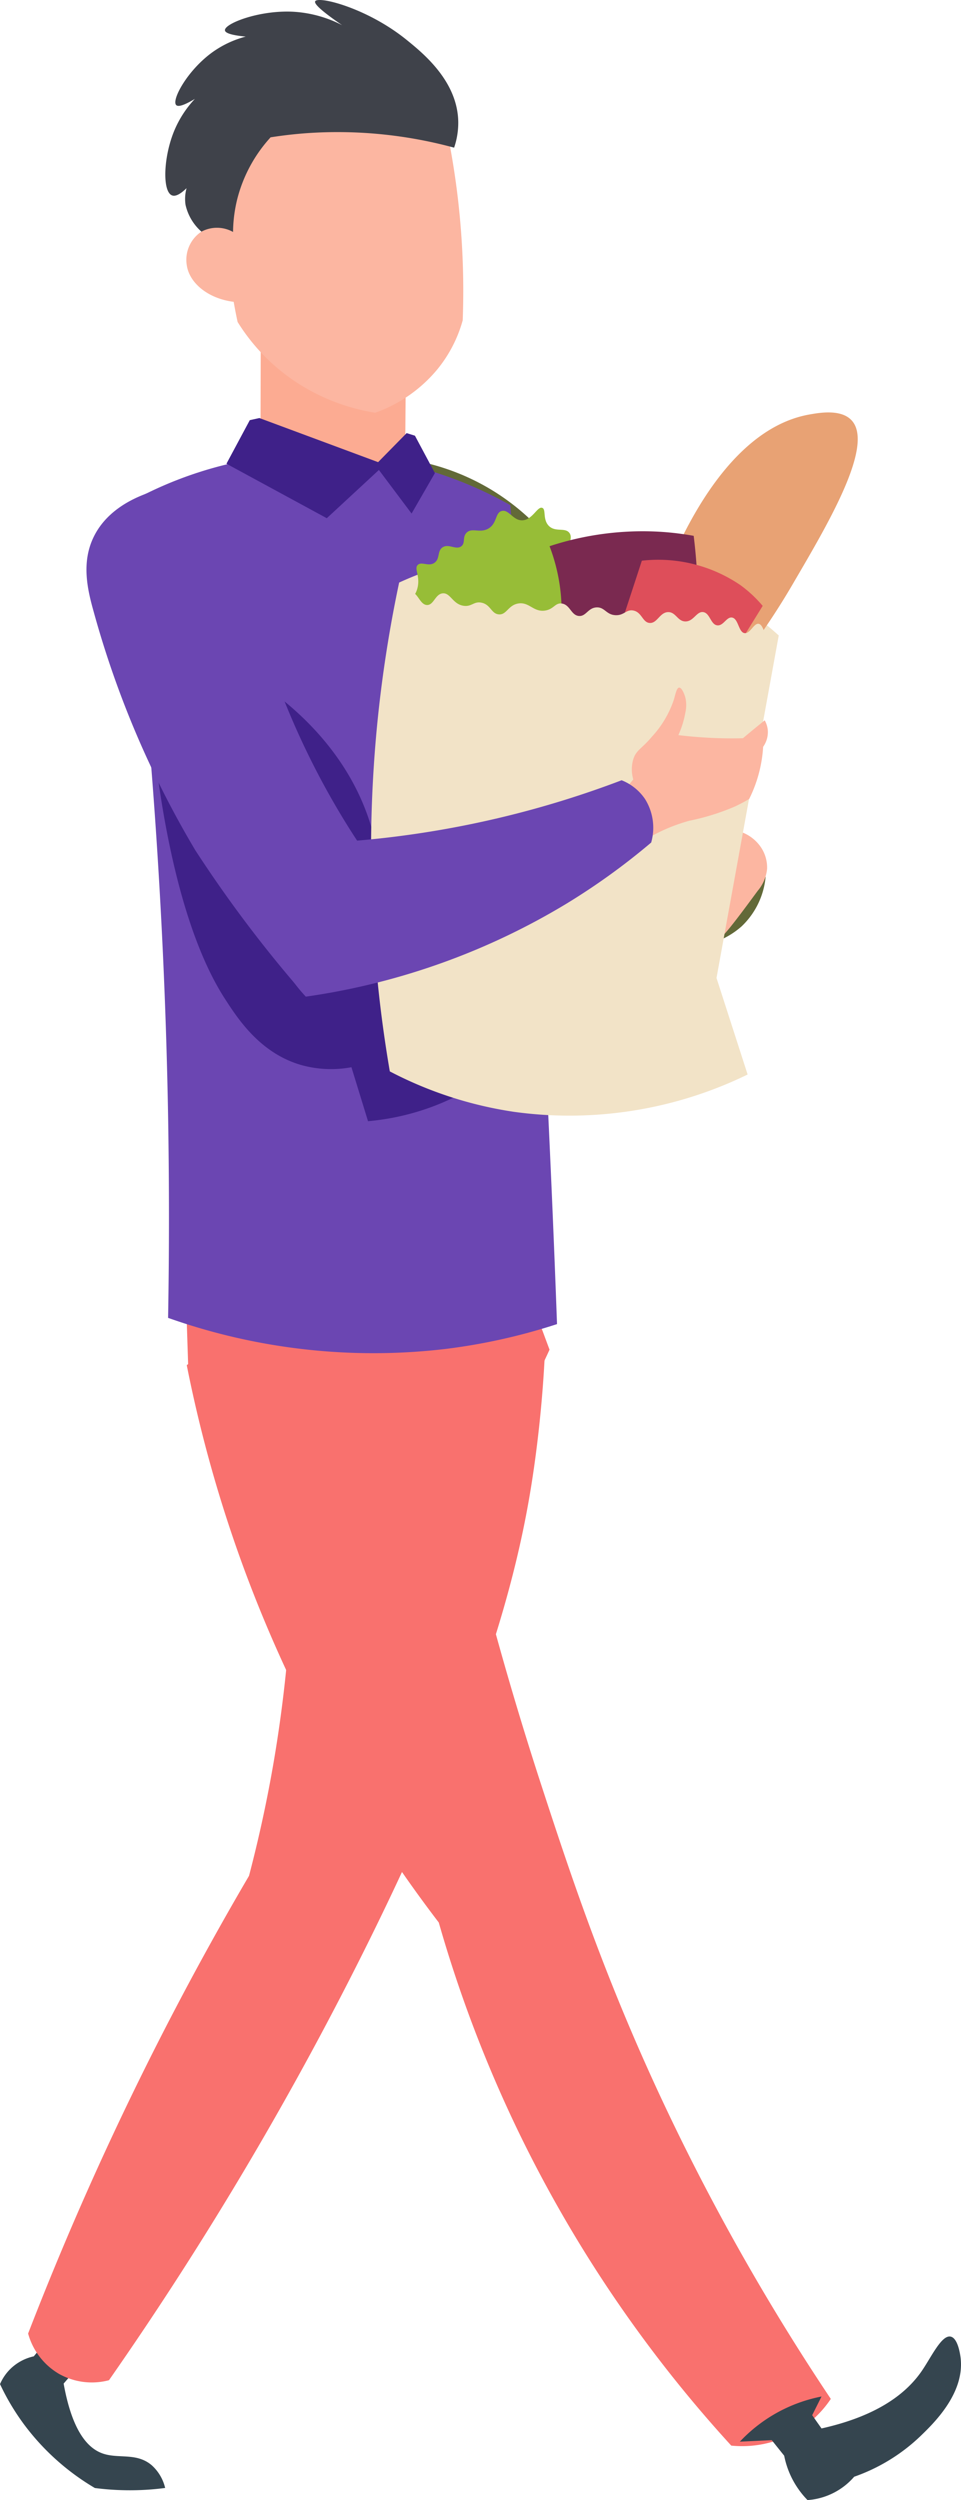 <svg id="Group_970" data-name="Group 970" xmlns="http://www.w3.org/2000/svg" width="106.387" height="276.574" viewBox="0 0 106.387 276.574">
  <path id="Path_1822" data-name="Path 1822" d="M-474.768-253.312l-2.051,11.752c1.673,3.222,3.531,6.52,5.6,9.867a154.514,154.514,0,0,0,26.655,32.244,8.885,8.885,0,0,0,7-2.176,8.659,8.659,0,0,0,2.649-5.447,143.392,143.392,0,0,1-10.514-13.109A143.831,143.831,0,0,1-459.745-245.4a25.459,25.459,0,0,0-5.838-4.7A25.538,25.538,0,0,0-474.768-253.312Z" transform="translate(519.672 304.096)" fill="#626938"/>
  <path id="Path_1823" data-name="Path 1823" d="M-458-234.8A4.443,4.443,0,0,1-455.42-233a4.009,4.009,0,0,1,.689,2.411,4.419,4.419,0,0,1-1.033,2.411c-2.211,3-4.258,5.78-4.651,5.511-.118-.08-.107-.46.518-1.809.013-.9.067-1.845.171-2.84A32.137,32.137,0,0,1-458-234.8Z" transform="translate(539.651 326.718)" fill="#fcb6a1"/>
  <path id="Path_1824" data-name="Path 1824" d="M-490.335-159.971l-2.027,2.453a5.361,5.361,0,0,0-2.5,1.307,5.277,5.277,0,0,0-1.238,1.767,26.128,26.128,0,0,0,2.653,4.451,26.6,26.6,0,0,0,7.847,7.043,30.184,30.184,0,0,0,3.5.247,29.954,29.954,0,0,0,4.282-.253,4.889,4.889,0,0,0-1.491-2.516c-1.7-1.44-3.7-.669-5.469-1.313-1.58-.573-3.325-2.4-4.278-7.718q1.213-1.4,2.422-2.793Z" transform="translate(496.102 418.188)" fill="#35454f"/>
  <path id="Path_1825" data-name="Path 1825" d="M-437.523-208.518c-.14,2.651-.42,6.469-1.033,11.023-1.336,9.918-4.5,25.177-18.256,53.047a378.144,378.144,0,0,1-28.935,48.913,7.437,7.437,0,0,1-5.511-.689A7.455,7.455,0,0,1-494.7-100.7c2.527-6.529,5.38-13.323,8.611-20.323,5.131-11.116,10.507-21.219,15.845-30.312,1.044-3.978,1.987-8.232,2.756-12.745a149.691,149.691,0,0,0,1.722-35.824Q-451.644-204.21-437.523-208.518Z" transform="translate(497.812 358.848)" fill="#f9716e"/>
  <path id="Path_1826" data-name="Path 1826" d="M-486.8-205.457a148.662,148.662,0,0,0,6.545,23.077A150.05,150.05,0,0,0-458.9-143.8a144.305,144.305,0,0,0,8.956,23.423,145.007,145.007,0,0,0,23.423,34.446,11.974,11.974,0,0,0,6.889-1.378,11.838,11.838,0,0,0,4.133-3.789,251.172,251.172,0,0,1-15.845-27.212c-8.192-16.343-12.541-29.472-16.19-40.646a383.131,383.131,0,0,1-12.4-48.569,25.554,25.554,0,0,0-14.812-2.753A25.377,25.377,0,0,0-486.8-205.457Z" transform="translate(507.474 356.478)" fill="#f9716e"/>
  <path id="Path_1827" data-name="Path 1827" d="M-466.11-188.449l8.345-.344a81.845,81.845,0,0,0,5.389-7.4,81.789,81.789,0,0,0,5.738-10.5q-.61-1.637-1.218-3.273c-5.216-.489-10.854-.809-16.863-.862A199.344,199.344,0,0,0-486.8-209.8q.087,2.667.173,5.338Z" transform="translate(507.474 356.002)" fill="#f9716e"/>
  <path id="Path_1828" data-name="Path 1828" d="M-489.9-247.879a42.977,42.977,0,0,1,17.223-5.511,43.887,43.887,0,0,1,25.49,5.511q1.117,14.5,2.067,29.279,2,31.2,3.1,61.314a65.714,65.714,0,0,1-12.4,2.756,68.115,68.115,0,0,1-30.657-3.445q.193-10.954,0-22.39A632.244,632.244,0,0,0-489.9-247.879Z" transform="translate(503.685 303.765)" fill="#6b46b2"/>
  <path id="Path_1829" data-name="Path 1829" d="M-468.813-217.181a25.637,25.637,0,0,0-.689-7.234c-2.625-10.794-11.636-16.59-14.467-18.256Q-476.389-229.924-468.813-217.181Z" transform="translate(510.932 317.102)" fill="#3f2189"/>
  <path id="Path_1830" data-name="Path 1830" d="M-448.663-201.853a27.477,27.477,0,0,1-8.725,5.282,27.291,27.291,0,0,1-7.12,1.607q-.917-2.983-1.836-5.971a12.333,12.333,0,0,1-5.511-.229c-4.591-1.3-7.065-5.129-8.5-7.347-6.649-10.3-8.092-30.017-8.265-32.61a282.5,282.5,0,0,0,19.748,21.357C-461.912-212.975-455.1-207.031-448.663-201.853Z" transform="translate(505.25 318.997)" fill="#3f2189"/>
  <path id="Path_1831" data-name="Path 1831" d="M-455.716-148.39l1.378,1.722a9.694,9.694,0,0,0,.773,2.327,9.766,9.766,0,0,0,1.809,2.582,7.5,7.5,0,0,0,2.842-.776,7.489,7.489,0,0,0,2.325-1.807,20.253,20.253,0,0,0,7.32-4.478c1.473-1.42,4.84-4.662,4.478-8.525-.016-.169-.236-2.313-1.12-2.5-1-.209-2.133,2.251-3.187,3.789-1.54,2.247-4.558,4.914-11.107,6.371q-.517-.73-1.033-1.465c.344-.689.689-1.376,1.033-2.067a16.852,16.852,0,0,0-4.307,1.465,16.876,16.876,0,0,0-4.736,3.531Z" transform="translate(541.151 418.332)" fill="#35454f"/>
  <path id="Path_1832" data-name="Path 1832" d="M-483.126-247.6q.017-5.9.029-11.8,8.037.807,16.076,1.609-.043,5.654-.087,11.309l-3.876,1.722Q-477.053-246.175-483.126-247.6Z" transform="translate(511.963 296.659)" fill="#fcab92"/>
  <path id="Path_1833" data-name="Path 1833" d="M-482.237-255.122q-1.293,2.41-2.585,4.822l11.109,6.027q2.884-2.67,5.769-5.338,1.81,2.41,3.618,4.822l2.582-4.478q-1.1-2.067-2.209-4.134l-.92-.287q-1.577,1.607-3.158,3.213l-13.145-4.88Z" transform="translate(509.89 301.601)" fill="#3f2189"/>
  <path id="Path_1834" data-name="Path 1834" d="M-460.366-267.743a87.962,87.962,0,0,1,1.658,13.243c.129,2.656.131,5.171.042,7.529a14.8,14.8,0,0,1-2.813,5.431,15.776,15.776,0,0,1-6.878,4.794,22.509,22.509,0,0,1-7.991-2.911,21.646,21.646,0,0,1-7.238-7.131,54.592,54.592,0,0,1-1.056-7.129,55.13,55.13,0,0,1,.6-13.678,22.077,22.077,0,0,1,8.445-3.2A23.382,23.382,0,0,1-460.366-267.743Z" transform="translate(509.89 282.407)" fill="#fcb6a1"/>
  <path id="Path_1835" data-name="Path 1835" d="M-432.483-239.237a37.732,37.732,0,0,0-13.778-7.92c-13.354-4.227-24.923.551-28.246,2.067a143.388,143.388,0,0,0-2.411,15.5,144.443,144.443,0,0,0,1.378,38.579,43.344,43.344,0,0,0,13.778,4.478,45.008,45.008,0,0,0,25.834-4.134q-1.723-5.34-3.445-10.678Q-435.929-220.291-432.483-239.237Z" transform="translate(518.694 309.535)" fill="#f2e3c7"/>
  <path id="Path_1836" data-name="Path 1836" d="M-452.313-230.272c1.033-1.438,2.525-3.613,4.134-6.371,3.627-6.218,9.074-15.241,6.545-18.083-1.153-1.3-3.569-.878-4.651-.689-10.778,1.865-16.336,18.436-17.223,21.183a19.781,19.781,0,0,0,3.789,2.238A19.955,19.955,0,0,0-452.313-230.272Z" transform="translate(535.941 301.259)" fill="#e8a274"/>
  <path id="Path_1837" data-name="Path 1837" d="M-457.384-239.855a5.685,5.685,0,0,1-1.609-3.558c-.06-2.218,1.609-3.858.92-4.707-.5-.616-1.582-.013-2.3-.8-.653-.727-.245-1.789-.689-1.951-.527-.2-1.069,1.316-2.18,1.378-1.049.056-1.509-1.233-2.3-1.033-.745.187-.5,1.38-1.491,1.951-.938.54-1.816-.151-2.411.46-.48.489-.1,1.122-.576,1.491-.584.453-1.389-.32-2.067.116-.627.4-.264,1.278-.918,1.722s-1.413-.187-1.838.229.251,1.153,0,2.411c-.224,1.131-.94,1.376-.8,1.951.169.711,1.416,1.013,2.869,1.265a28.911,28.911,0,0,0,5.627.573,68.617,68.617,0,0,1,10.218.344Z" transform="translate(521.091 307.053)" fill="#97bd37"/>
  <path id="Path_1838" data-name="Path 1838" d="M-452.422-237.729c.058-.929.1-1.887.113-2.869a61.75,61.75,0,0,0-.46-8.612,31.736,31.736,0,0,0-3.9-.46,33.021,33.021,0,0,0-12.056,1.607,20.31,20.31,0,0,1,1.149,4.478,20.264,20.264,0,0,1,.113,4.478c1.707.36,3.547.678,5.511.918A64.5,64.5,0,0,0-452.422-237.729Z" transform="translate(529.563 308.487)" fill="#7a2950"/>
  <path id="Path_1839" data-name="Path 1839" d="M-482.842-251.893c-1.651.353-6.165,1.544-8.094,5.34-1.491,2.931-.727,6.018-.049,8.436a106.975,106.975,0,0,0,11.243,26.352,141.113,141.113,0,0,0,11.367,15.156,10.066,10.066,0,0,0,7.4-.516,10.449,10.449,0,0,0,5.34-7.407,86.662,86.662,0,0,1-7.062-9.645,87.9,87.9,0,0,1-10.858-25.457Q-478.2-245.763-482.842-251.893Z" transform="translate(501.367 305.83)" fill="#6b46b2"/>
  <path id="Path_1840" data-name="Path 1840" d="M-455.894-259.828a8.523,8.523,0,0,0,.458-2.871c-.078-4.5-3.909-7.591-5.74-9.072-4.378-3.534-9.792-4.865-10.1-4.247-.107.213.318.816,2.987,2.64a13.444,13.444,0,0,0-5.511-1.493c-3.758-.167-7.551,1.333-7.465,2.067.029.242.493.516,2.3.689a11.241,11.241,0,0,0-3.676,1.722c-2.782,2-4.569,5.311-4.018,5.856.178.176.676.149,2.067-.689a11.739,11.739,0,0,0-2.3,3.56c-1.2,2.922-1.309,6.707-.229,7.118.287.111.764.02,1.607-.8a4.484,4.484,0,0,0-.115,1.838,5.572,5.572,0,0,0,2.984,3.789l2.3.229a15.714,15.714,0,0,1,.458-4.707,15.963,15.963,0,0,1,3.676-6.774c1.273-.2,2.616-.36,4.018-.46A49.156,49.156,0,0,1-455.894-259.828Z" transform="translate(506.167 276.164)" fill="#3f424a"/>
  <path id="Path_1841" data-name="Path 1841" d="M-481.5-264.268a3.648,3.648,0,0,0-3.676-.116,3.735,3.735,0,0,0-1.607,3.676c.287,2.116,2.653,3.98,5.856,4.133Z" transform="translate(507.456 290.022)" fill="#fcb6a1"/>
  <path id="Path_1842" data-name="Path 1842" d="M-464.942-230.74l.86-1.033a3.974,3.974,0,0,1,0-2.238c.331-1.04.92-1.131,2.067-2.5a11.311,11.311,0,0,0,2.411-4.047c.2-.667.32-1.362.6-1.378s.576.68.689,1.118a3.621,3.621,0,0,1,0,1.638,10.466,10.466,0,0,1-.776,2.5c.9.109,1.853.2,2.842.26,1.524.1,2.965.116,4.307.084q.51-.43,1.033-.86.69-.57,1.378-1.12a2.736,2.736,0,0,1,.344,1.12,2.815,2.815,0,0,1-.518,1.809,14.9,14.9,0,0,1-.344,2.411,14.9,14.9,0,0,1-1.2,3.358,17.723,17.723,0,0,1-1.638.86,25.72,25.72,0,0,1-4.994,1.551,19.476,19.476,0,0,0-4.822,2.067Q-463.824-227.942-464.942-230.74Z" transform="translate(534.189 318.003)" fill="#fcb6a1"/>
  <path id="Path_1843" data-name="Path 1843" d="M-481.989-230.263a107.291,107.291,0,0,0,12.4-.689,108.244,108.244,0,0,0,26.179-6.371,5.642,5.642,0,0,1,2.585,2.067,5.979,5.979,0,0,1,.689,4.822,74.338,74.338,0,0,1-9.3,6.716,76.687,76.687,0,0,1-28.935,10.334,16.7,16.7,0,0,1-4.134-7.749A16.757,16.757,0,0,1-481.989-230.263Z" transform="translate(512.226 323.639)" fill="#6b46b2"/>
  <path id="Path_1844" data-name="Path 1844" d="M-452.125-238.847l2.7-4.362a13.826,13.826,0,0,0-2.469-2.3,16.14,16.14,0,0,0-10.907-2.7q-1.2,3.677-2.411,7.349,2.017.467,4.191.862A89.059,89.059,0,0,0-452.125-238.847Z" transform="translate(533.857 310.236)" fill="#de4e5a"/>
  <path id="Path_1845" data-name="Path 1845" d="M-435.518-240.116c-.262-2.353-.656-3.051-1.033-3.1-.527-.067-.936,1.131-1.551,1.033-.669-.1-.671-1.6-1.378-1.722-.609-.107-.951.938-1.636.862-.74-.082-.8-1.347-1.551-1.465-.74-.116-1.06,1.04-1.98,1.033-.865-.007-1.051-1.031-1.893-1.033-.942,0-1.224,1.267-2.067,1.2-.791-.056-.853-1.193-1.809-1.376-.787-.151-1.018.569-1.98.516-1.022-.056-1.176-.889-2.067-.862-.967.031-1.178,1.022-1.98.949-.867-.08-.971-1.262-1.9-1.378-.724-.091-.856.613-1.809.776-1.309.22-1.787-.991-3.013-.776-1.113.193-1.28,1.289-2.153,1.2-.824-.078-.882-1.076-1.893-1.291-.851-.182-1.084.469-1.98.344-1.218-.169-1.464-1.462-2.327-1.378-.822.08-.984,1.3-1.722,1.291-.8-.007-1.053-1.433-1.722-1.378-.6.051-1.007,1.262-1.118,1.982a3.813,3.813,0,0,0,.084,1.549,84.335,84.335,0,0,0,28.159,4.22A82.908,82.908,0,0,0-435.518-240.116Z" transform="translate(520.524 312.223)" fill="#f2e3c7"/>
</svg>
